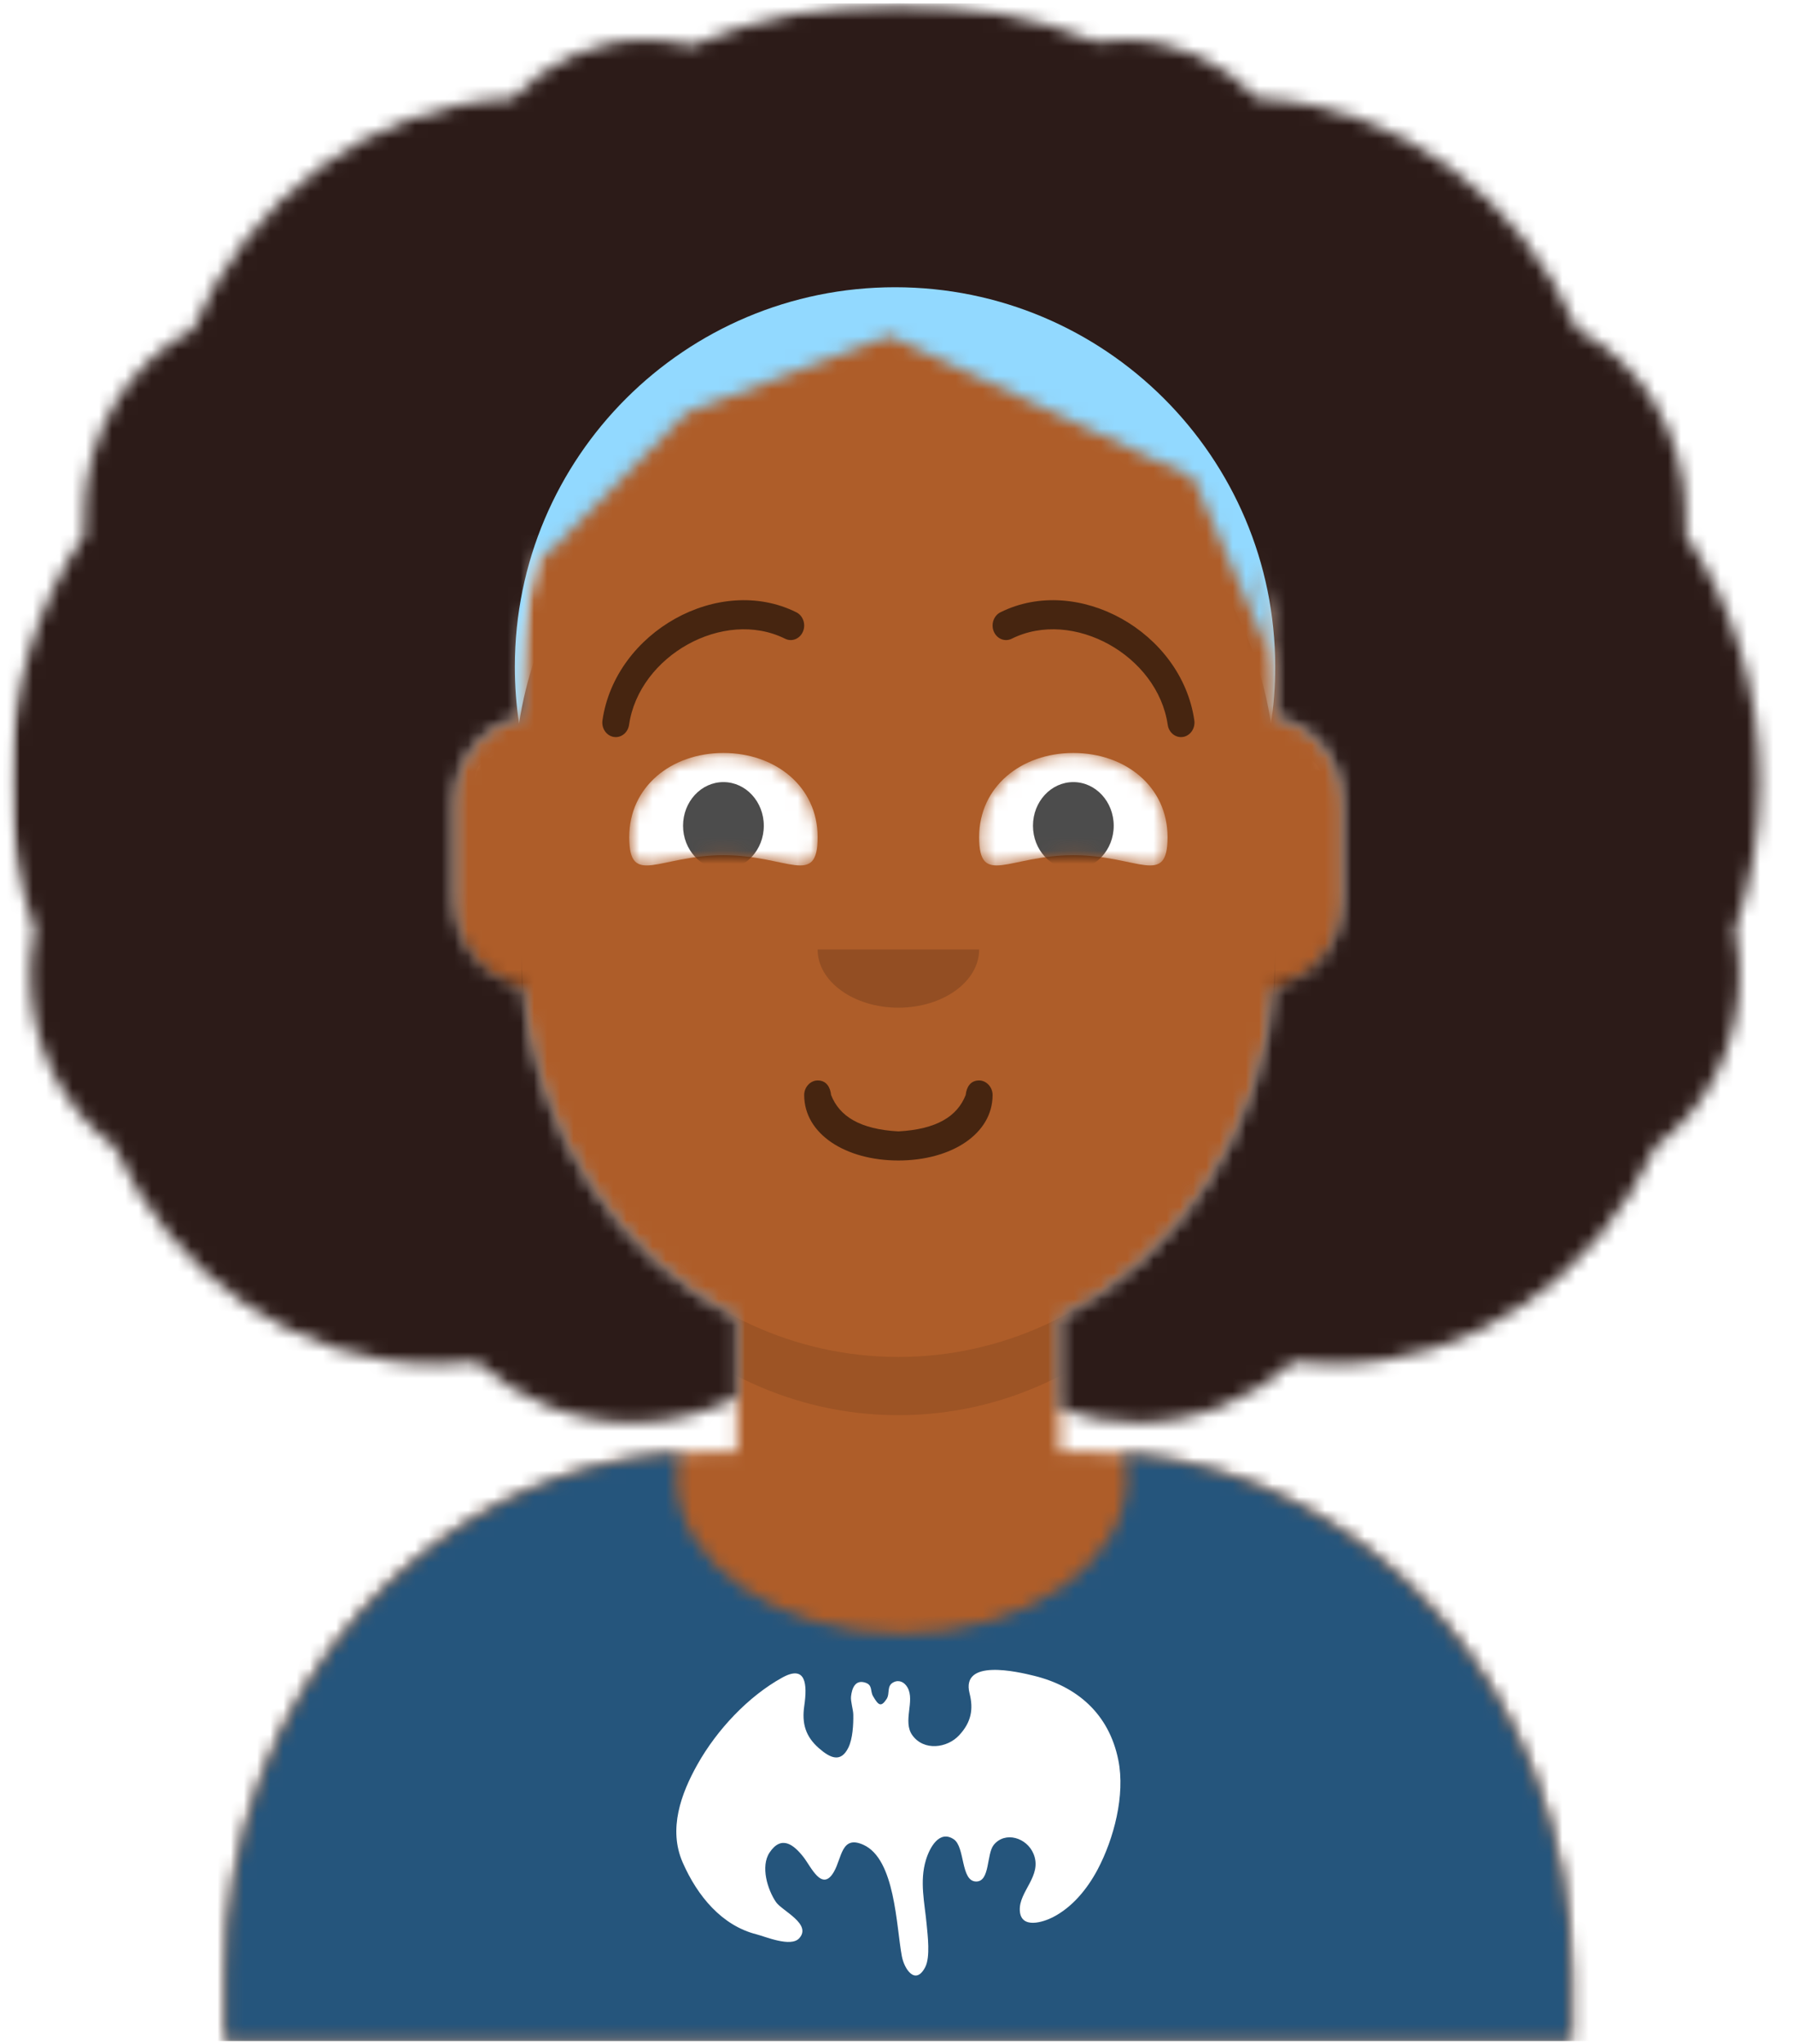 <svg width="136" height="155" viewBox="0 0 136 155" fill="none" xmlns="http://www.w3.org/2000/svg">
<mask id="mask0" mask-type="alpha" maskUnits="userSpaceOnUse" x="17" y="20" width="103" height="135">
<path d="M80.393 99.918V110.065H82.434C102.73 110.065 119.183 127.851 119.183 149.793V154.759H17.102V149.793C17.102 127.851 33.556 110.065 53.852 110.065H55.893V99.918C47.095 95.4 40.771 86.165 39.716 75.237C36.743 74.783 34.456 72.021 34.456 68.681V60.956C34.456 57.676 36.663 54.952 39.56 54.427V51.025C39.56 33.959 52.357 20.125 68.143 20.125C83.929 20.125 96.725 33.959 96.725 51.025V54.427C99.622 54.952 101.83 57.676 101.83 60.956V68.681C101.83 72.021 99.543 74.783 96.57 75.237C95.515 86.165 89.191 95.4 80.393 99.918Z" fill="white"/>
</mask>
<g mask="url(#mask0)">
<path d="M80.393 99.918V110.065H82.434C102.73 110.065 119.183 127.851 119.183 149.793V154.759H17.102V149.793C17.102 127.851 33.556 110.065 53.852 110.065H55.893V99.918C47.095 95.4 40.771 86.165 39.716 75.237C36.743 74.783 34.456 72.021 34.456 68.681V60.956C34.456 57.676 36.663 54.952 39.56 54.427V51.025C39.56 33.959 52.357 20.125 68.143 20.125C83.929 20.125 96.725 33.959 96.725 51.025V54.427C99.622 54.952 101.83 57.676 101.83 60.956V68.681C101.83 72.021 99.543 74.783 96.57 75.237C95.515 86.165 89.191 95.4 80.393 99.918Z" fill="#D0C6AC"/>
<path d="M135.516 20.125H0.77V154.759H135.516V20.125Z" fill="#AE5D29"/>
<path fill-rule="evenodd" clip-rule="evenodd" d="M96.726 63.715V76.406C96.726 93.472 83.929 107.306 68.143 107.306C52.357 107.306 39.56 93.472 39.56 76.406V63.715V71.992C39.56 89.057 52.357 102.891 68.143 102.891C83.929 102.891 96.726 89.057 96.726 71.992V63.715Z" fill="black" fill-opacity="0.1"/>
</g>
<mask id="mask1" mask-type="alpha" maskUnits="userSpaceOnUse" x="17" y="110" width="103" height="45">
<path fill-rule="evenodd" clip-rule="evenodd" d="M85.305 110.213C104.259 111.796 119.183 128.924 119.183 149.821V154.759H17.102V149.821C17.102 128.734 32.3 111.484 51.5 110.173C51.368 110.767 51.3 111.376 51.3 111.996C51.3 118.548 58.955 123.859 68.398 123.859C77.841 123.859 85.497 118.548 85.497 111.996C85.497 111.39 85.431 110.794 85.305 110.213L85.305 110.213Z" fill="white"/>
</mask>
<g mask="url(#mask1)">
<path fill-rule="evenodd" clip-rule="evenodd" d="M85.305 110.213C104.259 111.796 119.183 128.924 119.183 149.821V154.759H17.102V149.821C17.102 128.734 32.3 111.484 51.5 110.173C51.368 110.767 51.3 111.376 51.3 111.996C51.3 118.548 58.955 123.859 68.398 123.859C77.841 123.859 85.497 118.548 85.497 111.996C85.497 111.39 85.431 110.794 85.305 110.213L85.305 110.213Z" fill="#E6E6E6"/>
<path d="M135.516 94.063H0.77V154.758H135.516V94.063Z" fill="#25557C"/>
<path fill-rule="evenodd" clip-rule="evenodd" d="M84.826 133.462C84.114 129.913 81.656 127.862 78.445 127.069C77.156 126.751 72.876 125.752 73.542 128.397C73.845 129.596 73.677 130.585 72.749 131.579C71.846 132.548 70.079 132.793 69.201 131.573C68.449 130.527 69.419 128.968 68.833 127.95C68.605 127.554 68.213 127.352 67.798 127.546C67.216 127.818 67.526 128.403 67.25 128.825C66.817 129.488 66.615 129.281 66.225 128.619C65.98 128.203 66.221 127.75 65.588 127.572C64.857 127.367 64.618 128.029 64.551 128.633C64.51 129.012 64.716 129.622 64.723 130.006C64.737 130.759 64.677 131.84 64.353 132.505C63.779 133.684 62.972 133.307 62.116 132.558C61.105 131.674 60.808 130.69 61.004 129.348C61.238 127.739 61.153 126.198 59.33 127.205C56.768 128.62 54.39 131.142 52.905 133.782C51.657 136 50.675 138.689 51.78 141.216C52.909 143.795 54.772 146.011 57.378 146.669C58.052 146.84 59.977 147.669 60.616 146.974C61.61 145.894 59.316 144.887 58.863 144.229C58.221 143.296 57.67 141.517 58.375 140.465C59.273 139.125 60.212 139.872 60.95 140.82C61.529 141.563 62.353 143.482 63.249 141.935C63.867 140.87 63.811 139.121 65.495 139.885C67.902 140.976 67.975 146.016 68.404 148.322C68.592 149.331 69.443 150.564 70.176 149.163C70.579 148.393 70.361 146.724 70.288 145.928C70.136 144.281 69.737 142.662 70.232 141.03C70.518 140.086 71.253 138.735 72.34 139.461C73.22 140.049 72.853 142.67 74.051 142.665C75.106 142.661 74.818 140.573 75.379 139.885C76.237 138.834 77.889 139.333 78.396 140.574C79.078 142.243 77.272 143.402 77.353 144.869C77.432 146.299 79.136 145.741 79.849 145.378C81.314 144.633 82.461 143.252 83.256 141.753C84.485 139.433 85.362 136.113 84.826 133.462Z" fill="white"/>
</g>
<path d="M60.998 83.028C60.998 85.992 64.141 87.994 68.143 87.994C72.146 87.994 75.289 85.992 75.289 83.028C75.289 82.418 74.804 81.924 74.268 81.924C73.608 81.924 73.314 82.424 73.247 83.028C72.613 84.649 71.044 85.63 68.143 85.787C65.242 85.63 63.673 84.649 63.039 83.028C62.973 82.424 62.678 81.924 62.018 81.924C61.482 81.924 60.998 82.418 60.998 83.028Z" fill="black" fill-opacity="0.6"/>
<path fill-rule="evenodd" clip-rule="evenodd" d="M62.018 71.993C62.018 74.431 64.76 76.407 68.143 76.407C71.525 76.407 74.268 74.431 74.268 71.993" fill="black" fill-opacity="0.16"/>
<mask id="mask2" mask-type="alpha" maskUnits="userSpaceOnUse" x="47" y="57" width="16" height="9">
<path fill-rule="evenodd" clip-rule="evenodd" d="M54.872 64.846C59.777 64.846 62.018 67.302 62.018 63.474C62.018 59.646 58.819 57.095 54.872 57.095C50.926 57.095 47.727 59.646 47.727 63.474C47.727 67.302 49.967 64.846 54.872 64.846Z" fill="white"/>
</mask>
<g mask="url(#mask2)">
<path fill-rule="evenodd" clip-rule="evenodd" d="M54.872 64.846C59.777 64.846 62.018 67.302 62.018 63.474C62.018 59.646 58.819 57.095 54.872 57.095C50.926 57.095 47.727 59.646 47.727 63.474C47.727 67.302 49.967 64.846 54.872 64.846Z" fill="white"/>
<path d="M54.873 65.923C56.564 65.923 57.935 64.441 57.935 62.612C57.935 60.784 56.564 59.302 54.873 59.302C53.181 59.302 51.81 60.784 51.81 62.612C51.81 64.441 53.181 65.923 54.873 65.923Z" fill="black" fill-opacity="0.7"/>
</g>
<mask id="mask3" mask-type="alpha" maskUnits="userSpaceOnUse" x="74" y="57" width="15" height="9">
<path fill-rule="evenodd" clip-rule="evenodd" d="M81.413 64.846C86.318 64.846 88.559 67.302 88.559 63.474C88.559 59.646 85.36 57.095 81.413 57.095C77.467 57.095 74.268 59.646 74.268 63.474C74.268 67.302 76.508 64.846 81.413 64.846Z" fill="white"/>
</mask>
<g mask="url(#mask3)">
<path fill-rule="evenodd" clip-rule="evenodd" d="M81.413 64.846C86.318 64.846 88.559 67.302 88.559 63.474C88.559 59.646 85.36 57.095 81.413 57.095C77.467 57.095 74.268 59.646 74.268 63.474C74.268 67.302 76.508 64.846 81.413 64.846Z" fill="white"/>
<path d="M81.413 65.923C83.105 65.923 84.476 64.441 84.476 62.612C84.476 60.784 83.105 59.302 81.413 59.302C79.722 59.302 78.351 60.784 78.351 62.612C78.351 64.441 79.722 65.923 81.413 65.923Z" fill="black" fill-opacity="0.7"/>
</g>
<path d="M47.715 54.958C48.478 49.703 54.902 46.119 59.55 48.432C60.062 48.687 60.668 48.445 60.904 47.891C61.139 47.338 60.916 46.682 60.403 46.427C54.54 43.509 46.673 47.898 45.698 54.616C45.61 55.218 45.991 55.782 46.548 55.877C47.105 55.972 47.627 55.56 47.715 54.958Z" fill="black" fill-opacity="0.6"/>
<path d="M88.572 54.958C87.808 49.703 81.384 46.119 76.737 48.432C76.225 48.687 75.618 48.445 75.382 47.891C75.147 47.338 75.371 46.682 75.883 46.427C81.746 43.509 89.613 47.898 90.589 54.616C90.676 55.218 90.295 55.782 89.739 55.877C89.181 55.972 88.659 55.56 88.572 54.958Z" fill="black" fill-opacity="0.6"/>
<mask id="mask4" mask-type="alpha" maskUnits="userSpaceOnUse" x="0" y="0" width="136" height="155">
<path d="M135.516 0.261H0.77V154.759H135.516V0.261Z" fill="white"/>
</mask>
<g mask="url(#mask4)">
<mask id="mask5" mask-type="alpha" maskUnits="userSpaceOnUse" x="0" y="0" width="134" height="108">
<path fill-rule="evenodd" clip-rule="evenodd" d="M41.102 40.988C40.103 44.135 39.56 47.511 39.56 51.025V54.427C36.663 54.952 34.456 57.676 34.456 60.957V68.13C34.456 71.451 36.718 74.201 39.667 74.678C40.556 85.85 46.945 95.323 55.893 99.918V105.957C53.492 107.176 50.81 107.858 47.982 107.858C43.487 107.858 39.364 106.137 36.146 103.271C35.172 103.385 34.182 103.443 33.18 103.443C22.413 103.443 13.102 96.707 8.656 86.921C4.819 84.089 2.301 79.324 2.301 73.923C2.301 72.757 2.418 71.62 2.641 70.525C1.431 67.033 0.77 63.251 0.77 59.301C0.77 52.263 2.871 45.755 6.434 40.471C6.401 40.039 6.384 39.602 6.384 39.161C6.384 32.928 9.739 27.541 14.604 24.997C18.908 14.995 28.105 7.951 38.871 7.462C41.49 4.713 45.064 3.02 49.003 3.02C50.19 3.02 51.345 3.174 52.45 3.464C57.31 1.397 62.604 0.261 68.143 0.261C73.423 0.261 78.481 1.293 83.153 3.181C83.835 3.075 84.532 3.02 85.241 3.02C89.18 3.02 92.754 4.713 95.373 7.462C106.138 7.951 115.336 14.995 119.64 24.997C124.505 27.541 127.86 32.928 127.86 39.161C127.86 39.602 127.843 40.039 127.81 40.471C131.373 45.755 133.474 52.263 133.474 59.301C133.474 63.251 132.813 67.033 131.603 70.525C131.826 71.62 131.943 72.757 131.943 73.923C131.943 79.324 129.425 84.089 125.588 86.921C121.142 96.707 111.831 103.443 101.064 103.443C100.062 103.443 99.072 103.385 98.098 103.271C94.88 106.137 90.757 107.858 86.262 107.858C84.211 107.858 82.238 107.499 80.392 106.838V99.918C89.34 95.323 95.729 85.85 96.619 74.678C99.568 74.201 101.829 71.451 101.829 68.13V60.957C101.829 57.676 99.622 54.952 96.725 54.427V51.025C96.725 48.022 96.329 45.12 95.591 42.375L96.293 49.477L90.505 36.234L67.467 25.461L52.097 31.287L41.124 42.428L41.102 40.988Z" fill="white"/>
</mask>
<g mask="url(#mask5)">
<path fill-rule="evenodd" clip-rule="evenodd" d="M41.102 40.988C40.103 44.135 39.56 47.511 39.56 51.025V54.427C36.663 54.952 34.456 57.676 34.456 60.957V68.13C34.456 71.451 36.718 74.201 39.667 74.678C40.556 85.85 46.945 95.323 55.893 99.918V105.957C53.492 107.176 50.81 107.858 47.982 107.858C43.487 107.858 39.364 106.137 36.146 103.271C35.172 103.385 34.182 103.443 33.18 103.443C22.413 103.443 13.102 96.707 8.656 86.921C4.819 84.089 2.301 79.324 2.301 73.923C2.301 72.757 2.418 71.62 2.641 70.525C1.431 67.033 0.77 63.251 0.77 59.301C0.77 52.263 2.871 45.755 6.434 40.471C6.401 40.039 6.384 39.602 6.384 39.161C6.384 32.928 9.739 27.541 14.604 24.997C18.908 14.995 28.105 7.951 38.871 7.462C41.49 4.713 45.064 3.02 49.003 3.02C50.19 3.02 51.345 3.174 52.45 3.464C57.31 1.397 62.604 0.261 68.143 0.261C73.423 0.261 78.481 1.293 83.153 3.181C83.835 3.075 84.532 3.02 85.241 3.02C89.18 3.02 92.754 4.713 95.373 7.462C106.138 7.951 115.336 14.995 119.64 24.997C124.505 27.541 127.86 32.928 127.86 39.161C127.86 39.602 127.843 40.039 127.81 40.471C131.373 45.755 133.474 52.263 133.474 59.301C133.474 63.251 132.813 67.033 131.603 70.525C131.826 71.62 131.943 72.757 131.943 73.923C131.943 79.324 129.425 84.089 125.588 86.921C121.142 96.707 111.831 103.443 101.064 103.443C100.062 103.443 99.072 103.385 98.098 103.271C94.88 106.137 90.757 107.858 86.262 107.858C84.211 107.858 82.238 107.499 80.392 106.838V99.918C89.34 95.323 95.729 85.85 96.619 74.678C99.568 74.201 101.829 71.451 101.829 68.13V60.957C101.829 57.676 99.622 54.952 96.725 54.427V51.025C96.725 48.022 96.329 45.12 95.591 42.375L96.293 49.477L90.505 36.234L67.467 25.461L52.097 31.287L41.124 42.428L41.102 40.988Z" fill="#314756"/>
<path d="M135.006 0.261H0.259V154.759H135.006V0.261Z" fill="#2C1B18"/>
<path fill-rule="evenodd" clip-rule="evenodd" d="M39.372 54.873C39.16 53.465 39.05 52.024 39.05 50.557C39.05 34.664 51.961 21.78 67.888 21.78C83.814 21.78 96.725 34.664 96.725 50.557C96.725 52.024 96.615 53.465 96.403 54.873C94.316 41.028 82.344 30.413 67.888 30.413C53.431 30.413 41.459 41.028 39.372 54.873Z" fill="#92D9FF"/>
<g filter="url(#filter0_d)">
<path fill-rule="evenodd" clip-rule="evenodd" d="M59.593 55.59C60.803 55.603 61.376 55.821 61.582 57.185C61.791 58.568 61.588 60.122 61.347 61.483C60.979 63.562 60.368 65.599 58.944 67.119C58.194 67.919 57.28 68.557 56.307 68.993C55.79 69.224 55.245 69.391 54.699 69.518C54.54 69.555 53.179 69.757 54.014 69.654C52.066 69.895 49.952 69.885 48.325 68.545C46.522 67.059 45.287 64.709 44.744 62.367C44.426 60.997 43.759 57.72 44.978 56.625C46.376 55.37 59.593 55.59 59.593 55.59ZM47.327 51.847C44.551 51.95 42.697 52.478 41.328 55.477C38.818 60.973 43.114 69.216 47.906 71.462C53.509 74.088 59.768 71.182 62.73 65.926C64.299 63.143 65.092 58.928 65.041 55.717C64.976 51.618 62.328 51.505 59.215 51.595L47.327 51.847Z" fill="#D6EAF2"/>
<path fill-rule="evenodd" clip-rule="evenodd" d="M76.657 55.589C75.446 55.602 74.874 55.819 74.668 57.184C74.459 58.566 74.662 60.121 74.903 61.482C75.271 63.561 75.882 65.598 77.306 67.118C78.056 67.918 78.97 68.556 79.943 68.992C80.46 69.223 81.005 69.39 81.55 69.517C81.71 69.554 83.071 69.757 82.236 69.653C84.184 69.894 86.298 69.884 87.925 68.544C89.728 67.058 90.963 64.707 91.506 62.366C91.823 60.996 92.491 57.719 91.271 56.623C89.874 55.368 76.657 55.589 76.657 55.589ZM88.922 51.846C91.699 51.949 93.552 52.477 94.922 55.476C97.432 60.972 93.136 69.215 88.343 71.461C82.741 74.087 76.482 71.181 73.519 65.925C71.951 63.142 71.158 58.927 71.209 55.716C71.274 51.617 73.922 51.504 77.034 51.594L88.922 51.846Z" fill="#D6EAF2"/>
<path fill-rule="evenodd" clip-rule="evenodd" d="M42.723 54.295C40.982 54.401 38.992 54.426 37.36 55.24C35.633 56.102 35.366 58.054 37.544 58.323C38.525 58.444 39.507 58.244 40.472 58.057C41.263 57.905 42.338 57.954 43.085 57.627C44.478 57.019 44.389 54.192 42.723 54.295Z" fill="#D6EAF2"/>
<path fill-rule="evenodd" clip-rule="evenodd" d="M93.527 54.295C95.269 54.401 97.259 54.426 98.89 55.24C100.618 56.102 100.885 58.054 98.707 58.323C97.726 58.444 96.744 58.244 95.778 58.057C94.987 57.905 93.913 57.954 93.165 57.627C91.772 57.019 91.862 54.192 93.527 54.295Z" fill="#D6EAF2"/>
<path fill-rule="evenodd" clip-rule="evenodd" d="M73.303 55.446C72.309 54.177 69.721 53.444 68.087 53.444C66.454 53.444 63.941 54.177 62.948 55.446C62.447 56.086 62.43 56.942 63.298 57.343C64.379 57.843 65.344 56.937 66.21 56.463C67.317 55.857 69.017 55.923 70.041 56.463C70.913 56.922 71.871 57.843 72.953 57.343C73.821 56.942 73.804 56.086 73.303 55.446Z" fill="#D6EAF2"/>
</g>
</g>
</g>
<defs>
<filter id="filter0_d" x="31.987" y="49.577" width="72.276" height="28.868" filterUnits="userSpaceOnUse" color-interpolation-filters="sRGB">
<feFlood flood-opacity="0" result="BackgroundImageFix"/>
<feColorMatrix in="SourceAlpha" type="matrix" values="0 0 0 0 0 0 0 0 0 0 0 0 0 0 0 0 0 0 127 0"/>
<feOffset dy="2"/>
<feGaussianBlur stdDeviation="2"/>
<feColorMatrix type="matrix" values="0 0 0 0 0 0 0 0 0 0 0 0 0 0 0 0 0 0 0.2 0"/>
<feBlend mode="normal" in2="BackgroundImageFix" result="effect1_dropShadow"/>
<feBlend mode="normal" in="SourceGraphic" in2="effect1_dropShadow" result="shape"/>
</filter>
</defs>
</svg>

